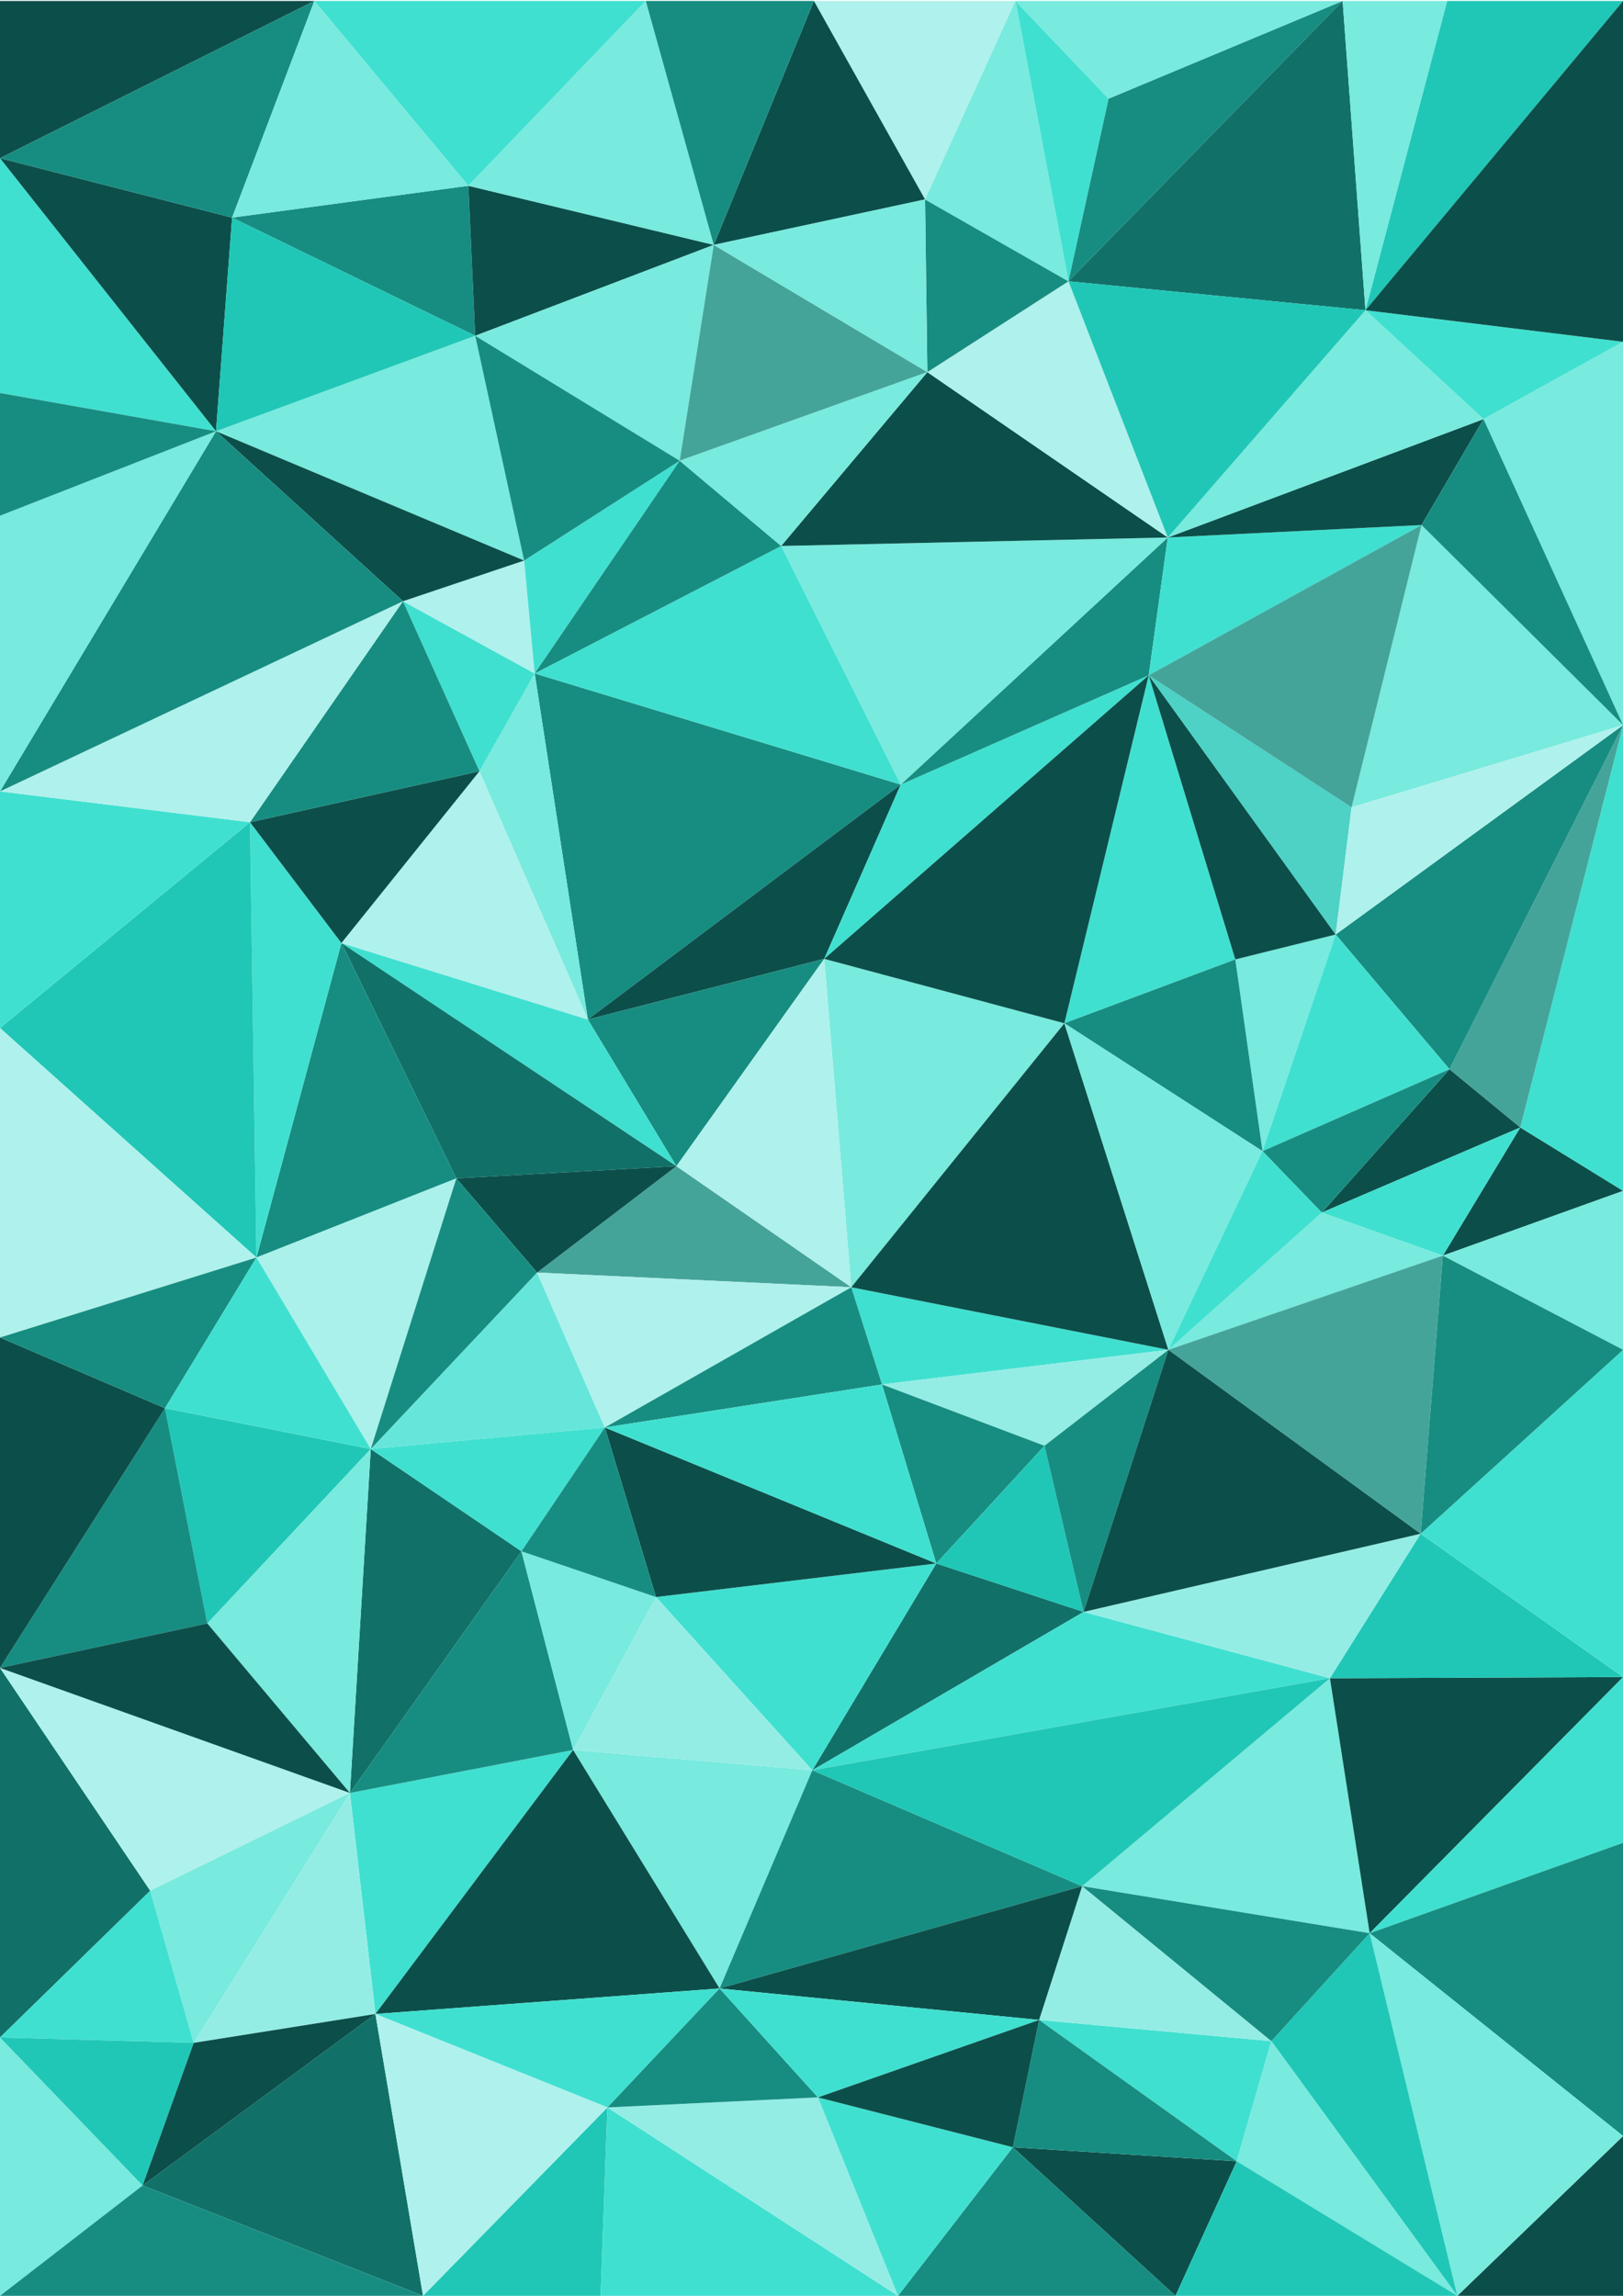 <?xml version="1.0" encoding="UTF-8" standalone="no"?>
<!-- Created with Inkscape (http://www.inkscape.org/) -->

<svg
   xmlns:dc="http://purl.org/dc/elements/1.1/"
   xmlns:cc="http://creativecommons.org/ns#"
   xmlns:rdf="http://www.w3.org/1999/02/22-rdf-syntax-ns#"
   xmlns:svg="http://www.w3.org/2000/svg"
   xmlns="http://www.w3.org/2000/svg"
   xmlns:sodipodi="http://sodipodi.sourceforge.net/DTD/sodipodi-0.dtd"
   xmlns:inkscape="http://www.inkscape.org/namespaces/inkscape"
   width="210mm"
   height="297mm"
   viewBox="0 0 210 297"
   version="1.1"
   id="svg8"
   inkscape:version="0.92.4 (5da689c313, 2019-01-14)"
   sodipodi:docname="fond_triangles_turquoise.svg">
  <defs
     id="defs2" />
  <sodipodi:namedview
     id="base"
     pagecolor="#ffffff"
     bordercolor="#666666"
     borderopacity="1.0"
     inkscape:pageopacity="0.0"
     inkscape:pageshadow="2"
     inkscape:zoom="0.39"
     inkscape:cx="-64.757061"
     inkscape:cy="647.70692"
     inkscape:document-units="mm"
     inkscape:current-layer="layer1"
     showgrid="false"
     showguides="true"
     inkscape:guide-bbox="true"
     inkscape:window-width="1366"
     inkscape:window-height="705"
     inkscape:window-x="-8"
     inkscape:window-y="-8"
     inkscape:window-maximized="1">
    <sodipodi:guide
       position="118.751,296.877"
       orientation="0,1"
       id="guide10662"
       inkscape:locked="false" />
    <sodipodi:guide
       position="0,194.62"
       orientation="1,0"
       id="guide10682"
       inkscape:locked="false" />
    <sodipodi:guide
       position="-32.437,0"
       orientation="0,1"
       id="guide10684"
       inkscape:locked="false" />
    <sodipodi:guide
       position="210.013,163.282"
       orientation="1,0"
       id="guide10686"
       inkscape:locked="false" />
  </sodipodi:namedview>
  <g
     inkscape:label="Calque 1"
     inkscape:groupmode="layer"
     id="layer1">
    <path
       style="opacity:1;fill:#178d81;fill-opacity:1;stroke:none;stroke-width:0.2;stroke-miterlimit:4;stroke-dasharray:none;stroke-opacity:1"
       d="M 116.544,101.501 76.063,131.892 69.184,87.125 Z"
       id="rect4617"
       inkscape:connector-curvature="0"
       sodipodi:nodetypes="cccc" />
    <path
       style="opacity:1;fill:#0c4f4a;fill-opacity:1;stroke:none;stroke-width:0.2;stroke-miterlimit:4;stroke-dasharray:none;stroke-opacity:1"
       d="M 106.648,124.042 76.063,131.892 116.544,101.501 Z"
       id="rect4617-6"
       inkscape:connector-curvature="0"
       sodipodi:nodetypes="cccc" />
    <path
       style="opacity:1;fill:#40e0d0;fill-opacity:1;stroke:none;stroke-width:0.2;stroke-miterlimit:4;stroke-dasharray:none;stroke-opacity:1"
       d="M 116.544,101.501 148.633,87.36 106.648,124.042 Z"
       id="rect4617-0"
       inkscape:connector-curvature="0"
       sodipodi:nodetypes="cccc" />
    <path
       style="opacity:1;fill:#78eade;fill-opacity:1;stroke:none;stroke-width:0.2;stroke-miterlimit:4;stroke-dasharray:none;stroke-opacity:1"
       d="m 137.72,132.378 -27.571,34.149 -3.501,-42.486 z"
       id="rect4617-5"
       inkscape:connector-curvature="0"
       sodipodi:nodetypes="cccc" />
    <path
       style="opacity:1;fill:#178d81;fill-opacity:1;stroke:none;stroke-width:0.2;stroke-miterlimit:4;stroke-dasharray:none;stroke-opacity:1"
       d="M 87.52,150.861 76.063,131.892 106.648,124.042 Z"
       id="rect4617-52"
       inkscape:connector-curvature="0"
       sodipodi:nodetypes="cccc" />
    <path
       style="opacity:1;fill:#40e0d0;fill-opacity:1;stroke:none;stroke-width:0.2;stroke-miterlimit:4;stroke-dasharray:none;stroke-opacity:1"
       d="M 87.52,150.861 44.176,121.996 76.063,131.892 Z"
       id="rect4617-66"
       inkscape:connector-curvature="0"
       sodipodi:nodetypes="cccc" />
    <path
       style="opacity:1;fill:#117169;fill-opacity:1;stroke:none;stroke-width:0.2;stroke-miterlimit:4;stroke-dasharray:none;stroke-opacity:1"
       d="m 87.52,150.861 -28.474,1.581 -14.87,-30.446 z"
       id="rect4617-3"
       inkscape:connector-curvature="0"
       sodipodi:nodetypes="cccc" />
    <path
       style="opacity:1;fill:#40e0d0;fill-opacity:1;stroke:none;stroke-width:0.2;stroke-miterlimit:4;stroke-dasharray:none;stroke-opacity:1"
       d="m 151.18,174.621 -37.06,4.479 -3.971,-12.572 z"
       id="rect4617-60"
       inkscape:connector-curvature="0"
       sodipodi:nodetypes="cccc" />
    <path
       style="opacity:1;fill:#0c4f4a;fill-opacity:1;stroke:none;stroke-width:0.2;stroke-miterlimit:4;stroke-dasharray:none;stroke-opacity:1"
       d="m 151.18,174.621 -41.031,-8.093 27.571,-34.149 z"
       id="rect4617-02"
       inkscape:connector-curvature="0"
       sodipodi:nodetypes="cccc" />
    <path
       style="opacity:1;fill:#94ede5;fill-opacity:1;stroke:none;stroke-width:0.2;stroke-miterlimit:4;stroke-dasharray:none;stroke-opacity:1"
       d="m 151.18,174.621 -16.032,12.416 -21.028,-7.937 z"
       id="rect4617-7"
       inkscape:connector-curvature="0"
       sodipodi:nodetypes="cccc" />
    <path
       style="opacity:1;fill:#178d81;fill-opacity:1;stroke:none;stroke-width:0.2;stroke-miterlimit:4;stroke-dasharray:none;stroke-opacity:1"
       d="m 135.148,187.036 -14.004,15.226 -7.024,-23.163 z"
       id="rect4617-9"
       inkscape:connector-curvature="0"
       sodipodi:nodetypes="cccc" />
    <path
       style="opacity:1;fill:#117169;fill-opacity:1;stroke:none;stroke-width:0.2;stroke-miterlimit:4;stroke-dasharray:none;stroke-opacity:1"
       d="m 140.205,208.527 -35.099,20.484 16.038,-26.749 z"
       id="rect4617-75"
       inkscape:connector-curvature="0"
       sodipodi:nodetypes="cccc" />
    <path
       style="opacity:1;fill:#40e0d0;fill-opacity:1;stroke:none;stroke-width:0.2;stroke-miterlimit:4;stroke-dasharray:none;stroke-opacity:1"
       d="m 140.205,208.527 31.874,8.579 -66.973,11.905 z"
       id="rect4617-53"
       inkscape:connector-curvature="0"
       sodipodi:nodetypes="cccc" />
    <path
       style="opacity:1;fill:#78eade;fill-opacity:1;stroke:none;stroke-width:0.2;stroke-miterlimit:4;stroke-dasharray:none;stroke-opacity:1"
       d="m 172.079,217.106 5.142,32.986 -37.199,-6.087 z"
       id="rect4617-1"
       inkscape:connector-curvature="0"
       sodipodi:nodetypes="cccc" />
    <path
       style="opacity:1;fill:#40e0d0;fill-opacity:1;stroke:none;stroke-width:0.2;stroke-miterlimit:4;stroke-dasharray:none;stroke-opacity:1"
       d="M 105.106,229.012 84.877,206.602 121.145,202.262 Z"
       id="rect4617-537"
       inkscape:connector-curvature="0"
       sodipodi:nodetypes="cccc" />
    <path
       style="opacity:1;fill:#78eade;fill-opacity:1;stroke:none;stroke-width:0.2;stroke-miterlimit:4;stroke-dasharray:none;stroke-opacity:1"
       d="m 74.154,226.387 18.952,30.852 12,-28.228 z"
       id="rect4617-12"
       inkscape:connector-curvature="0"
       sodipodi:nodetypes="cccc" />
    <path
       style="opacity:1;fill:#178d81;fill-opacity:1;stroke:none;stroke-width:0.2;stroke-miterlimit:4;stroke-dasharray:none;stroke-opacity:1"
       d="M 140.022,244.006 93.106,257.24 105.106,229.012 Z"
       id="rect4617-4"
       inkscape:connector-curvature="0"
       sodipodi:nodetypes="cccc" />
    <path
       style="opacity:1;fill:#178d81;fill-opacity:1;stroke:none;stroke-width:0.2;stroke-miterlimit:4;stroke-dasharray:none;stroke-opacity:1"
       d="M 59.047,152.442 33.181,162.679 44.176,121.996 Z"
       id="rect4617-33"
       inkscape:connector-curvature="0"
       sodipodi:nodetypes="cccc" />
    <path
       style="opacity:1;fill:#20c7b6;fill-opacity:1;stroke:none;stroke-width:0.2;stroke-miterlimit:4;stroke-dasharray:none;stroke-opacity:1"
       d="M 47.974,187.455 26.825,210.018 21.344,182.174 Z"
       id="rect4617-2"
       inkscape:connector-curvature="0"
       sodipodi:nodetypes="cccc" />
    <path
       style="opacity:1;fill:#40e0d0;fill-opacity:1;stroke:none;stroke-width:0.2;stroke-miterlimit:4;stroke-dasharray:none;stroke-opacity:1"
       d="M 74.154,226.387 48.575,260.538 45.276,231.95 Z"
       id="rect4617-43"
       inkscape:connector-curvature="0"
       sodipodi:nodetypes="cccc" />
    <path
       style="opacity:1;fill:#0c4f4a;fill-opacity:1;stroke:none;stroke-width:0.2;stroke-miterlimit:4;stroke-dasharray:none;stroke-opacity:1"
       d="M 93.106,257.24 48.575,260.538 74.154,226.387 Z"
       id="rect4617-30"
       inkscape:connector-curvature="0"
       sodipodi:nodetypes="cccc" />
    <path
       style="opacity:1;fill:#78eade;fill-opacity:1;stroke:none;stroke-width:0.2;stroke-miterlimit:4;stroke-dasharray:none;stroke-opacity:1"
       d="M 76.063,131.892 69.184,87.125 62.037,99.77 Z"
       id="rect4617-11"
       inkscape:connector-curvature="0"
       sodipodi:nodetypes="cccc" />
    <path
       style="opacity:1;fill:#aff1ec;fill-opacity:1;stroke:none;stroke-width:0.2;stroke-miterlimit:4;stroke-dasharray:none;stroke-opacity:1"
       d="M 62.037,99.77 76.063,131.892 44.176,121.996 Z"
       id="rect4617-68"
       inkscape:connector-curvature="0"
       sodipodi:nodetypes="cccc" />
    <path
       style="opacity:1;fill:#178d81;fill-opacity:1;stroke:none;stroke-width:0.2;stroke-miterlimit:4;stroke-dasharray:none;stroke-opacity:1"
       d="m 148.633,87.36 -32.089,14.141 34.556,-31.968 z"
       id="rect4617-8"
       inkscape:connector-curvature="0"
       sodipodi:nodetypes="cccc" />
    <path
       style="opacity:1;fill:#78eade;fill-opacity:1;stroke:none;stroke-width:0.2;stroke-miterlimit:4;stroke-dasharray:none;stroke-opacity:1"
       d="m 151.1,69.532 -34.556,31.968 -15.474,-30.869 z"
       id="rect4617-93"
       inkscape:connector-curvature="0"
       sodipodi:nodetypes="cccc" />
    <path
       style="opacity:1;fill:#40e0d0;fill-opacity:1;stroke:none;stroke-width:0.2;stroke-miterlimit:4;stroke-dasharray:none;stroke-opacity:1"
       d="M 116.544,101.501 101.071,70.632 69.184,87.125 Z"
       id="rect4617-78"
       inkscape:connector-curvature="0"
       sodipodi:nodetypes="cccc" />
    <path
       style="opacity:1;fill:#40e0d0;fill-opacity:1;stroke:none;stroke-width:0.2;stroke-miterlimit:4;stroke-dasharray:none;stroke-opacity:1"
       d="M 69.184,87.125 62.037,99.77 52.141,77.779 Z"
       id="rect4617-936"
       inkscape:connector-curvature="0"
       sodipodi:nodetypes="cccc" />
    <path
       style="opacity:1;fill:#aff1ec;fill-opacity:1;stroke:none;stroke-width:0.2;stroke-miterlimit:4;stroke-dasharray:none;stroke-opacity:1"
       d="M 69.184,87.125 67.817,72.516 52.141,77.779 Z"
       id="rect4617-85"
       inkscape:connector-curvature="0"
       sodipodi:nodetypes="cccc" />
    <path
       style="opacity:1;fill:#40e0d0;fill-opacity:1;stroke:none;stroke-width:0.2;stroke-miterlimit:4;stroke-dasharray:none;stroke-opacity:1"
       d="M 87.945,59.608 69.184,87.125 67.817,72.516 Z"
       id="rect4617-27"
       inkscape:connector-curvature="0"
       sodipodi:nodetypes="cccc" />
    <path
       style="opacity:1;fill:#178d81;fill-opacity:1;stroke:none;stroke-width:0.2;stroke-miterlimit:4;stroke-dasharray:none;stroke-opacity:1"
       d="M 101.071,70.632 69.184,87.125 87.945,59.608 Z"
       id="rect4617-34"
       inkscape:connector-curvature="0"
       sodipodi:nodetypes="cccc" />
    <path
       style="opacity:1;fill:#0c4f4a;fill-opacity:1;stroke:none;stroke-width:0.2;stroke-miterlimit:4;stroke-dasharray:none;stroke-opacity:1"
       d="m 151.1,69.532 -50.029,1.1 18.918,-22.489 z"
       id="rect4617-50"
       inkscape:connector-curvature="0"
       sodipodi:nodetypes="cccc" />
    <path
       style="opacity:1;fill:#78eade;fill-opacity:1;stroke:none;stroke-width:0.2;stroke-miterlimit:4;stroke-dasharray:none;stroke-opacity:1"
       d="m 61.486,43.439 6.33,29.077 -39.866,-16.728 z"
       id="rect4617-86"
       inkscape:connector-curvature="0"
       sodipodi:nodetypes="cccc" />
    <path
       style="opacity:1;fill:#0c4f4a;fill-opacity:1;stroke:none;stroke-width:0.2;stroke-miterlimit:4;stroke-dasharray:none;stroke-opacity:1"
       d="M 67.817,72.516 52.141,77.779 27.951,55.788 Z"
       id="rect4617-81"
       inkscape:connector-curvature="0"
       sodipodi:nodetypes="cccc" />
    <path
       style="opacity:1;fill:#40e0d0;fill-opacity:1;stroke:none;stroke-width:0.2;stroke-miterlimit:4;stroke-dasharray:none;stroke-opacity:1"
       d="m 44.176,121.996 -10.995,40.683 -0.832,-56.312 z"
       id="rect4617-84"
       inkscape:connector-curvature="0"
       sodipodi:nodetypes="cccc" />
    <path
       style="opacity:1;fill:#20c7b6;fill-opacity:1;stroke:none;stroke-width:0.2;stroke-miterlimit:4;stroke-dasharray:none;stroke-opacity:1"
       d="M 33.181,162.679 0,132.991 32.349,106.367 Z"
       id="rect4617-69"
       inkscape:connector-curvature="0"
       sodipodi:nodetypes="cccc" />
    <path
       style="opacity:1;fill:#40e0d0;fill-opacity:1;stroke:none;stroke-width:0.2;stroke-miterlimit:4;stroke-dasharray:none;stroke-opacity:1"
       d="M 32.349,106.367 0,132.991 v -30.611 z"
       id="rect4617-273"
       inkscape:connector-curvature="0"
       sodipodi:nodetypes="cccc" />
    <path
       style="opacity:1;fill:#40e0d0;fill-opacity:1;stroke:none;stroke-width:0.2;stroke-miterlimit:4;stroke-dasharray:none;stroke-opacity:1"
       d="M 183.934,67.921 148.633,87.36 151.1,69.532 Z"
       id="rect4617-54"
       inkscape:connector-curvature="0"
       sodipodi:nodetypes="cccc" />
    <path
       style="opacity:1;fill:#40e0d0;fill-opacity:1;stroke:none;stroke-width:0.2;stroke-miterlimit:4;stroke-dasharray:none;stroke-opacity:1"
       d="m 159.836,124.118 -22.117,8.26 10.914,-45.018 z"
       id="rect4617-693"
       inkscape:connector-curvature="0"
       sodipodi:nodetypes="cccc" />
    <path
       style="opacity:1;fill:#0c4f4a;fill-opacity:1;stroke:none;stroke-width:0.2;stroke-miterlimit:4;stroke-dasharray:none;stroke-opacity:1"
       d="m 186.69,162.436 23.323,-8.377 -13.307,-8.202 z"
       id="rect4617-303"
       inkscape:connector-curvature="0"
       sodipodi:nodetypes="cccc" />
    <path
       style="opacity:1;fill:#78eade;fill-opacity:1;stroke:none;stroke-width:0.2;stroke-miterlimit:4;stroke-dasharray:none;stroke-opacity:1"
       d="m 210.013,174.621 -23.323,-12.185 23.323,-8.377 z"
       id="rect4617-62"
       inkscape:connector-curvature="0"
       sodipodi:nodetypes="cccc" />
    <path
       style="opacity:1;fill:#0c4f4a;fill-opacity:1;stroke:none;stroke-width:0.2;stroke-miterlimit:4;stroke-dasharray:none;stroke-opacity:1"
       d="m 210.013,216.953 -32.792,33.139 -5.142,-32.986 z"
       id="rect4617-88"
       inkscape:connector-curvature="0"
       sodipodi:nodetypes="cccc" />
    <path
       style="opacity:1;fill:#20c7b6;fill-opacity:1;stroke:none;stroke-width:0.2;stroke-miterlimit:4;stroke-dasharray:none;stroke-opacity:1"
       d="m 210.013,216.953 -37.934,0.153 11.74,-18.692 z"
       id="rect4617-90"
       inkscape:connector-curvature="0"
       sodipodi:nodetypes="cccc" />
    <path
       style="opacity:1;fill:#40e0d0;fill-opacity:1;stroke:none;stroke-width:0.2;stroke-miterlimit:4;stroke-dasharray:none;stroke-opacity:1"
       d="M 210.013,216.953 183.819,198.414 210.013,174.621 Z"
       id="rect4617-67"
       inkscape:connector-curvature="0"
       sodipodi:nodetypes="cccc" />
    <path
       style="opacity:1;fill:#178d81;fill-opacity:1;stroke:none;stroke-width:0.2;stroke-miterlimit:4;stroke-dasharray:none;stroke-opacity:1"
       d="m 183.819,198.414 2.871,-35.978 23.323,12.185 z"
       id="rect4617-73"
       inkscape:connector-curvature="0"
       sodipodi:nodetypes="cccc" />
    <path
       style="opacity:1;fill:#40e0d0;fill-opacity:1;stroke:none;stroke-width:0.2;stroke-miterlimit:4;stroke-dasharray:none;stroke-opacity:1"
       d="m 210.013,238.394 -32.792,11.698 32.792,-33.139 z"
       id="rect4617-17"
       inkscape:connector-curvature="0"
       sodipodi:nodetypes="cccc" />
    <path
       style="opacity:1;fill:#0c4f4a;fill-opacity:1;stroke:none;stroke-width:0.2;stroke-miterlimit:4;stroke-dasharray:none;stroke-opacity:1"
       d="m 210.013,297 h -21.449 l 21.449,-20.671 z"
       id="rect4617-91"
       inkscape:connector-curvature="0"
       sodipodi:nodetypes="cccc" />
    <path
       style="opacity:1;fill:#178d81;fill-opacity:1;stroke:none;stroke-width:0.2;stroke-miterlimit:4;stroke-dasharray:none;stroke-opacity:1"
       d="m 210.013,276.329 -32.792,-26.236 32.792,-11.698 z"
       id="rect4617-71"
       inkscape:connector-curvature="0"
       sodipodi:nodetypes="cccc" />
    <path
       style="opacity:1;fill:#78eade;fill-opacity:1;stroke:none;stroke-width:0.2;stroke-miterlimit:4;stroke-dasharray:none;stroke-opacity:1"
       d="m 188.565,297 21.449,-20.671 -32.792,-26.236 z"
       id="rect4617-63"
       inkscape:connector-curvature="0"
       sodipodi:nodetypes="cccc" />
    <path
       style="opacity:1;fill:#40e0d0;fill-opacity:1;stroke:none;stroke-width:0.2;stroke-miterlimit:4;stroke-dasharray:none;stroke-opacity:1"
       d="m 134.45,261.311 25.567,18.282 4.483,-15.541 z"
       id="rect4617-630"
       inkscape:connector-curvature="0"
       sodipodi:nodetypes="cccc" />
    <path
       style="opacity:1;fill:#0c4f4a;fill-opacity:1;stroke:none;stroke-width:0.2;stroke-miterlimit:4;stroke-dasharray:none;stroke-opacity:1"
       d="M 160.017,279.593 152.099,297 131.053,277.78 Z"
       id="rect4617-09"
       inkscape:connector-curvature="0"
       sodipodi:nodetypes="cccc" />
    <path
       style="opacity:1;fill:#178d81;fill-opacity:1;stroke:none;stroke-width:0.2;stroke-miterlimit:4;stroke-dasharray:none;stroke-opacity:1"
       d="M 131.053,277.78 116.197,297 h 35.902 z"
       id="rect4617-38"
       inkscape:connector-curvature="0"
       sodipodi:nodetypes="cccc" />
    <path
       style="opacity:1;fill:#40e0d0;fill-opacity:1;stroke:none;stroke-width:0.2;stroke-miterlimit:4;stroke-dasharray:none;stroke-opacity:1"
       d="M 93.106,257.24 78.598,272.63 48.575,260.538 Z"
       id="rect4617-82"
       inkscape:connector-curvature="0"
       sodipodi:nodetypes="cccc" />
    <path
       style="opacity:1;fill:#20c7b6;fill-opacity:1;stroke:none;stroke-width:0.2;stroke-miterlimit:4;stroke-dasharray:none;stroke-opacity:1"
       d="m 54.735,297 h 22.977 l 0.885,-24.37 z"
       id="rect4617-87"
       inkscape:connector-curvature="0"
       sodipodi:nodetypes="cccc" />
    <path
       style="opacity:1;fill:#117169;fill-opacity:1;stroke:none;stroke-width:0.2;stroke-miterlimit:4;stroke-dasharray:none;stroke-opacity:1"
       d="M 54.735,297 18.451,282.726 48.575,260.538 Z"
       id="rect4617-877"
       inkscape:connector-curvature="0"
       sodipodi:nodetypes="cccc" />
    <path
       style="opacity:1;fill:#117169;fill-opacity:1;stroke:none;stroke-width:0.2;stroke-miterlimit:4;stroke-dasharray:none;stroke-opacity:1"
       d="M 19.437,244.595 0,263.579 v -47.807 z"
       id="rect4617-98"
       inkscape:connector-curvature="0"
       sodipodi:nodetypes="cccc" />
    <path
       style="opacity:1;fill:#94ede5;fill-opacity:1;stroke:none;stroke-width:0.2;stroke-miterlimit:4;stroke-dasharray:none;stroke-opacity:1"
       d="m 45.276,231.95 3.299,28.588 -23.509,3.737 z"
       id="rect4617-29"
       inkscape:connector-curvature="0"
       sodipodi:nodetypes="cccc" />
    <path
       style="opacity:1;fill:#178d81;fill-opacity:1;stroke:none;stroke-width:0.2;stroke-miterlimit:4;stroke-dasharray:none;stroke-opacity:1"
       d="M 21.344,182.174 26.825,210.018 0,215.772 Z"
       id="rect4617-716"
       inkscape:connector-curvature="0"
       sodipodi:nodetypes="cccc" />
    <path
       style="opacity:1;fill:#0c4f4a;fill-opacity:1;stroke:none;stroke-width:0.2;stroke-miterlimit:4;stroke-dasharray:none;stroke-opacity:1"
       d="M 21.344,182.174 0,215.772 v -42.745 z"
       id="rect4617-855"
       inkscape:connector-curvature="0"
       sodipodi:nodetypes="cccc" />
    <path
       style="opacity:1;fill:#0c4f4a;fill-opacity:1;stroke:none;stroke-width:0.2;stroke-miterlimit:4;stroke-dasharray:none;stroke-opacity:1"
       d="M 62.037,99.77 44.176,121.996 32.349,106.367 Z"
       id="rect4617-25"
       inkscape:connector-curvature="0"
       sodipodi:nodetypes="cccc" />
    <path
       style="opacity:1;fill:#178d81;fill-opacity:1;stroke:none;stroke-width:0.2;stroke-miterlimit:4;stroke-dasharray:none;stroke-opacity:1"
       d="M 52.141,77.779 32.349,106.367 62.037,99.77 Z"
       id="rect4617-31"
       inkscape:connector-curvature="0"
       sodipodi:nodetypes="cccc" />
    <path
       style="opacity:1;fill:#aff1ec;fill-opacity:1;stroke:none;stroke-width:0.2;stroke-miterlimit:4;stroke-dasharray:none;stroke-opacity:1"
       d="M 52.141,77.779 32.349,106.367 0,102.38 Z"
       id="rect4617-07"
       inkscape:connector-curvature="0"
       sodipodi:nodetypes="cccc" />
    <path
       style="opacity:1;fill:#178d81;fill-opacity:1;stroke:none;stroke-width:0.2;stroke-miterlimit:4;stroke-dasharray:none;stroke-opacity:1"
       d="M 52.141,77.779 0,102.38 27.951,55.788 Z"
       id="rect4617-666"
       inkscape:connector-curvature="0"
       sodipodi:nodetypes="cccc" />
    <path
       style="opacity:1;fill:#78eade;fill-opacity:1;stroke:none;stroke-width:0.2;stroke-miterlimit:4;stroke-dasharray:none;stroke-opacity:1"
       d="M 27.951,55.788 0,102.38 V 66.715 Z"
       id="rect4617-096"
       inkscape:connector-curvature="0"
       sodipodi:nodetypes="cccc" />
    <path
       style="opacity:1;fill:#40e0d0;fill-opacity:1;stroke:none;stroke-width:0.2;stroke-miterlimit:4;stroke-dasharray:none;stroke-opacity:1"
       d="M 27.951,55.788 0,50.84 V 20.464 Z"
       id="rect4617-97"
       inkscape:connector-curvature="0"
       sodipodi:nodetypes="cccc" />
    <path
       style="opacity:1;fill:#0c4f4a;fill-opacity:1;stroke:none;stroke-width:0.2;stroke-miterlimit:4;stroke-dasharray:none;stroke-opacity:1"
       d="M 27.951,55.788 30.03,28.152 0,20.464 Z"
       id="rect4617-628"
       inkscape:connector-curvature="0"
       sodipodi:nodetypes="cccc" />
    <path
       style="opacity:1;fill:#0c4f4a;fill-opacity:1;stroke:none;stroke-width:0.2;stroke-miterlimit:4;stroke-dasharray:none;stroke-opacity:1"
       d="M 40.676,0.123 0,20.464 V 0.123 Z"
       id="rect4617-36"
       inkscape:connector-curvature="0"
       sodipodi:nodetypes="cccc" />
    <path
       style="opacity:1;fill:#178d81;fill-opacity:1;stroke:none;stroke-width:0.2;stroke-miterlimit:4;stroke-dasharray:none;stroke-opacity:1"
       d="M 30.03,28.152 0,20.464 40.676,0.123 Z"
       id="rect4617-14"
       inkscape:connector-curvature="0"
       sodipodi:nodetypes="cccc" />
    <path
       style="opacity:1;fill:#40e0d0;fill-opacity:1;stroke:none;stroke-width:0.2;stroke-miterlimit:4;stroke-dasharray:none;stroke-opacity:1"
       d="M 83.558,0.123 60.604,24.036 40.676,0.123 Z"
       id="rect4617-24"
       inkscape:connector-curvature="0"
       sodipodi:nodetypes="cccc" />
    <path
       style="opacity:1;fill:#aff1ec;fill-opacity:1;stroke:none;stroke-width:0.2;stroke-miterlimit:4;stroke-dasharray:none;stroke-opacity:1"
       d="M 131.388,0.123 119.695,25.8 105.313,0.123 Z"
       id="rect4617-341"
       inkscape:connector-curvature="0"
       sodipodi:nodetypes="cccc" />
    <path
       style="opacity:1;fill:#40e0d0;fill-opacity:1;stroke:none;stroke-width:0.2;stroke-miterlimit:4;stroke-dasharray:none;stroke-opacity:1"
       d="M 138.25,36.392 131.388,0.123 143.442,12.764 Z"
       id="rect4617-539"
       inkscape:connector-curvature="0"
       sodipodi:nodetypes="cccc" />
    <path
       style="opacity:1;fill:#178d81;fill-opacity:1;stroke:none;stroke-width:0.2;stroke-miterlimit:4;stroke-dasharray:none;stroke-opacity:1"
       d="M 173.721,0.123 138.25,36.392 143.442,12.764 Z"
       id="rect4617-314"
       inkscape:connector-curvature="0"
       sodipodi:nodetypes="cccc" />
    <path
       style="opacity:1;fill:#20c7b6;fill-opacity:1;stroke:none;stroke-width:0.2;stroke-miterlimit:4;stroke-dasharray:none;stroke-opacity:1"
       d="M 210.013,0.123 176.677,40.134 187.244,0.123 Z"
       id="rect4617-911"
       inkscape:connector-curvature="0"
       sodipodi:nodetypes="cccc" />
    <path
       style="opacity:1;fill:#0c4f4a;fill-opacity:1;stroke:none;stroke-width:0.2;stroke-miterlimit:4;stroke-dasharray:none;stroke-opacity:1"
       d="M 183.934,67.921 151.1,69.532 191.951,54.22 Z"
       id="rect4617-076"
       inkscape:connector-curvature="0"
       sodipodi:nodetypes="cccc" />
    <path
       style="opacity:1;fill:#78eade;fill-opacity:1;stroke:none;stroke-width:0.2;stroke-miterlimit:4;stroke-dasharray:none;stroke-opacity:1"
       d="m 210.013,93.804 -35.133,10.634 9.054,-36.517 z"
       id="rect4617-61"
       inkscape:connector-curvature="0"
       sodipodi:nodetypes="cccc" />
    <path
       style="opacity:1;fill:#178d81;fill-opacity:1;stroke:none;stroke-width:0.2;stroke-miterlimit:4;stroke-dasharray:none;stroke-opacity:1"
       d="m 172.823,120.896 14.721,17.425 22.469,-44.517 z"
       id="rect4617-96"
       inkscape:connector-curvature="0"
       sodipodi:nodetypes="cccc" />
    <path
       style="opacity:1;fill:#aff1ec;fill-opacity:1;stroke:none;stroke-width:0.2;stroke-miterlimit:4;stroke-dasharray:none;stroke-opacity:1"
       d="M 45.276,231.95 19.437,244.595 0,215.772 Z"
       id="rect4617-858"
       inkscape:connector-curvature="0"
       sodipodi:nodetypes="cccc" />
    <path
       style="opacity:1;fill:#40e0d0;fill-opacity:1;stroke:none;stroke-width:0.2;stroke-miterlimit:4;stroke-dasharray:none;stroke-opacity:1"
       d="M 25.066,264.275 0,263.579 19.437,244.595 Z"
       id="rect4617-817"
       inkscape:connector-curvature="0"
       sodipodi:nodetypes="cccc" />
    <path
       style="opacity:1;fill:#40e0d0;fill-opacity:1;stroke:none;stroke-width:0.2;stroke-miterlimit:4;stroke-dasharray:none;stroke-opacity:1"
       d="M 191.951,54.22 176.677,40.134 210.013,44.22 Z"
       id="rect4617-677"
       inkscape:connector-curvature="0"
       sodipodi:nodetypes="cccc" />
    <path
       style="opacity:1;fill:#78eade;fill-opacity:1;stroke:none;stroke-width:0.2;stroke-miterlimit:4;stroke-dasharray:none;stroke-opacity:1"
       d="M 210.013,44.22 V 93.804 L 191.951,54.22 Z"
       id="rect4617-40"
       inkscape:connector-curvature="0"
       sodipodi:nodetypes="cccc" />
    <path
       style="opacity:1;fill:#94ede5;fill-opacity:1;stroke:none;stroke-width:0.2;stroke-miterlimit:4;stroke-dasharray:none;stroke-opacity:1"
       d="m 134.45,261.311 30.05,2.741 -24.478,-20.047 z"
       id="rect4617-630-7"
       inkscape:connector-curvature="0"
       sodipodi:nodetypes="cccc" />
    <path
       style="opacity:1;fill:#20c7b6;fill-opacity:1;stroke:none;stroke-width:0.2;stroke-miterlimit:4;stroke-dasharray:none;stroke-opacity:1"
       d="M 164.5,264.052 188.565,297 177.221,250.093 Z"
       id="rect4617-630-6"
       inkscape:connector-curvature="0"
       sodipodi:nodetypes="cccc" />
    <path
       style="opacity:1;fill:#0c4f4a;fill-opacity:1;stroke:none;stroke-width:0.2;stroke-miterlimit:4;stroke-dasharray:none;stroke-opacity:1"
       d="m 171.024,156.866 25.682,-11.009 -9.161,-7.535 z"
       id="rect4617-303-9"
       inkscape:connector-curvature="0"
       sodipodi:nodetypes="cccc" />
    <path
       style="opacity:1;fill:#40e0d0;fill-opacity:1;stroke:none;stroke-width:0.2;stroke-miterlimit:4;stroke-dasharray:none;stroke-opacity:1"
       d="m 196.706,145.857 13.307,8.202 V 93.804 Z"
       id="rect4617-303-0"
       inkscape:connector-curvature="0"
       sodipodi:nodetypes="cccc" />
    <path
       style="opacity:1;fill:#78eade;fill-opacity:1;stroke:none;stroke-width:0.2;stroke-miterlimit:4;stroke-dasharray:none;stroke-opacity:1"
       d="m 163.354,148.92 -3.518,-24.801 12.987,-3.222 z"
       id="rect4617-62-2"
       inkscape:connector-curvature="0"
       sodipodi:nodetypes="cccc" />
    <path
       style="opacity:1;fill:#0c4f4a;fill-opacity:1;stroke:none;stroke-width:0.2;stroke-miterlimit:4;stroke-dasharray:none;stroke-opacity:1"
       d="m 159.836,124.118 -11.203,-36.758 24.19,33.536 z"
       id="rect4617-62-1"
       inkscape:connector-curvature="0"
       sodipodi:nodetypes="cccc" />
    <path
       style="opacity:1;fill:#21c7b6;fill-opacity:0.8;stroke:none;stroke-width:0.2;stroke-miterlimit:4;stroke-dasharray:none;stroke-opacity:1"
       d="m 172.823,120.896 -24.19,-33.536 26.247,17.078 z"
       id="rect4617-62-9"
       inkscape:connector-curvature="0"
       sodipodi:nodetypes="cccc" />
    <path
       style="opacity:1;fill:#aff1ec;fill-opacity:1;stroke:none;stroke-width:0.2;stroke-miterlimit:4;stroke-dasharray:none;stroke-opacity:1"
       d="m 174.88,104.438 35.133,-10.634 -37.19,27.092 z"
       id="rect4617-62-9-7"
       inkscape:connector-curvature="0"
       sodipodi:nodetypes="cccc" />
    <path
       style="opacity:1;fill:#178d81;fill-opacity:0.8;stroke:none;stroke-width:0.2;stroke-miterlimit:4;stroke-dasharray:none;stroke-opacity:1"
       d="m 187.545,138.321 9.161,7.535 13.307,-52.053 z"
       id="rect4617-303-0-5"
       inkscape:connector-curvature="0"
       sodipodi:nodetypes="cccc" />
    <path
       style="opacity:1;fill:#40e0d0;fill-opacity:1;stroke:none;stroke-width:0.2;stroke-miterlimit:4;stroke-dasharray:none;stroke-opacity:1"
       d="m 172.823,120.896 -9.469,28.024 24.19,-10.598 z"
       id="rect4617-303-0-6"
       inkscape:connector-curvature="0"
       sodipodi:nodetypes="cccc" />
    <path
       style="opacity:0.8;fill:#40e0d0;fill-opacity:1;stroke:none;stroke-width:0.2;stroke-miterlimit:4;stroke-dasharray:none;stroke-opacity:1"
       d="M 78.262,184.67 47.974,187.455 69.491,164.627 Z"
       id="rect4617-630-4"
       inkscape:connector-curvature="0"
       sodipodi:nodetypes="cccc" />
    <path
       style="opacity:1;fill:#178d81;fill-opacity:0.8;stroke:none;stroke-width:0.2;stroke-miterlimit:4;stroke-dasharray:none;stroke-opacity:1"
       d="m 69.491,164.627 40.658,1.9 -22.629,-15.666 z"
       id="rect4617-630-7-3"
       inkscape:connector-curvature="0"
       sodipodi:nodetypes="cccc" />
    <path
       style="opacity:1;fill:#93ede5;fill-opacity:0.8;stroke:none;stroke-width:0.2;stroke-miterlimit:4;stroke-dasharray:none;stroke-opacity:1"
       d="m 33.181,162.679 14.794,24.776 11.072,-35.013 z"
       id="rect4617-630-6-8"
       inkscape:connector-curvature="0"
       sodipodi:nodetypes="cccc" />
    <path
       style="opacity:1;fill:#0c4f4a;fill-opacity:1;stroke:none;stroke-width:0.2;stroke-miterlimit:4;stroke-dasharray:none;stroke-opacity:1"
       d="M 106.648,124.042 148.633,87.36 137.72,132.378 Z"
       id="rect4617-62-1-0"
       inkscape:connector-curvature="0"
       sodipodi:nodetypes="cccc" />
    <path
       style="opacity:1;fill:#178d81;fill-opacity:1;stroke:none;stroke-width:0.2;stroke-miterlimit:4;stroke-dasharray:none;stroke-opacity:1"
       d="m 163.354,148.92 -25.635,-16.541 22.117,-8.26 z"
       id="rect4617-62-1-7"
       inkscape:connector-curvature="0"
       sodipodi:nodetypes="cccc" />
    <path
       style="opacity:1;fill:#aff1ec;fill-opacity:1;stroke:none;stroke-width:0.2;stroke-miterlimit:4;stroke-dasharray:none;stroke-opacity:1"
       d="M 138.25,36.392 151.1,69.532 119.989,48.143 Z"
       id="rect4617-61-2"
       inkscape:connector-curvature="0"
       sodipodi:nodetypes="cccc" />
    <path
       style="opacity:1;fill:#117169;fill-opacity:1;stroke:none;stroke-width:0.2;stroke-miterlimit:4;stroke-dasharray:none;stroke-opacity:1"
       d="M 173.721,0.123 138.25,36.392 l 38.427,3.743 z"
       id="rect4617-61-7"
       inkscape:connector-curvature="0"
       sodipodi:nodetypes="cccc" />
    <path
       style="opacity:1;fill:#78eade;fill-opacity:1;stroke:none;stroke-width:0.2;stroke-miterlimit:4;stroke-dasharray:none;stroke-opacity:1"
       d="m 151.18,174.621 -13.46,-42.242 25.635,16.541 z"
       id="rect4617-62-1-7-2"
       inkscape:connector-curvature="0"
       sodipodi:nodetypes="cccc" />
    <path
       style="opacity:1;fill:#178d81;fill-opacity:1;stroke:none;stroke-width:0.2;stroke-miterlimit:4;stroke-dasharray:none;stroke-opacity:1"
       d="m 171.024,156.866 -7.67,-7.946 24.19,-10.598 z"
       id="rect4617-62-1-7-0"
       inkscape:connector-curvature="0"
       sodipodi:nodetypes="cccc" />
    <path
       style="opacity:1;fill:#178d81;fill-opacity:1;stroke:none;stroke-width:0.2;stroke-miterlimit:4;stroke-dasharray:none;stroke-opacity:1"
       d="m 164.5,264.052 -24.478,-20.047 37.199,6.087 z"
       id="rect4617-62-1-7-9"
       inkscape:connector-curvature="0"
       sodipodi:nodetypes="cccc" />
    <path
       style="opacity:1;fill:#20c7b6;fill-opacity:1;stroke:none;stroke-width:0.2;stroke-miterlimit:4;stroke-dasharray:none;stroke-opacity:1"
       d="m 140.022,244.006 -34.916,-14.994 66.973,-11.905 z"
       id="rect4617-62-1-7-6"
       inkscape:connector-curvature="0"
       sodipodi:nodetypes="cccc" />
    <path
       style="opacity:1;fill:#20c7b6;fill-opacity:1;stroke:none;stroke-width:0.2;stroke-miterlimit:4;stroke-dasharray:none;stroke-opacity:1"
       d="m 140.205,208.527 -19.06,-6.265 14.004,-15.226 z"
       id="rect4617-62-1-7-8"
       inkscape:connector-curvature="0"
       sodipodi:nodetypes="cccc" />
    <path
       style="opacity:1;fill:#178d81;fill-opacity:1;stroke:none;stroke-width:0.2;stroke-miterlimit:4;stroke-dasharray:none;stroke-opacity:1"
       d="m 135.148,187.036 16.032,-12.416 -10.975,33.907 z"
       id="rect4617-62-1-7-65"
       inkscape:connector-curvature="0"
       sodipodi:nodetypes="cccc" />
    <path
       style="opacity:1;fill:#94ede5;fill-opacity:1;stroke:none;stroke-width:0.2;stroke-miterlimit:4;stroke-dasharray:none;stroke-opacity:1"
       d="m 183.819,198.414 -43.614,10.113 31.874,8.579 z"
       id="rect4617-62-1-7-1"
       inkscape:connector-curvature="0"
       sodipodi:nodetypes="cccc" />
    <path
       style="opacity:1;fill:#0c4f4a;fill-opacity:1;stroke:none;stroke-width:0.2;stroke-miterlimit:4;stroke-dasharray:none;stroke-opacity:1"
       d="m 183.819,198.414 -43.614,10.113 10.975,-33.907 z"
       id="rect4617-62-1-7-81"
       inkscape:connector-curvature="0"
       sodipodi:nodetypes="cccc" />
    <path
       style="opacity:1;fill:#178d81;fill-opacity:1;stroke:none;stroke-width:0.2;stroke-miterlimit:4;stroke-dasharray:none;stroke-opacity:1"
       d="M 74.154,226.387 45.276,231.95 67.47,200.684 Z"
       id="rect4617-62-1-7-3"
       inkscape:connector-curvature="0"
       sodipodi:nodetypes="cccc" />
    <path
       style="opacity:1;fill:#94ede5;fill-opacity:1;stroke:none;stroke-width:0.2;stroke-miterlimit:4;stroke-dasharray:none;stroke-opacity:1"
       d="M 105.106,229.012 74.154,226.387 84.877,206.602 Z"
       id="rect4617-62-1-7-09"
       inkscape:connector-curvature="0"
       sodipodi:nodetypes="cccc" />
    <path
       style="opacity:1;fill:#0c4f4a;fill-opacity:1;stroke:none;stroke-width:0.2;stroke-miterlimit:4;stroke-dasharray:none;stroke-opacity:1"
       d="M 134.45,261.311 93.106,257.24 140.022,244.006 Z"
       id="rect4617-62-1-7-5"
       inkscape:connector-curvature="0"
       sodipodi:nodetypes="cccc" />
    <path
       style="opacity:1;fill:#178d81;fill-opacity:1;stroke:none;stroke-width:0.2;stroke-miterlimit:4;stroke-dasharray:none;stroke-opacity:1"
       d="m 160.017,279.593 -28.965,-1.814 3.397,-16.468 z"
       id="rect4617-62-1-7-4"
       inkscape:connector-curvature="0"
       sodipodi:nodetypes="cccc" />
    <path
       style="opacity:1;fill:#117169;fill-opacity:1;stroke:none;stroke-width:0.2;stroke-miterlimit:4;stroke-dasharray:none;stroke-opacity:1"
       d="M 47.974,187.455 45.276,231.95 67.47,200.684 Z"
       id="rect4617-12-2"
       inkscape:connector-curvature="0"
       sodipodi:nodetypes="cccc" />
    <path
       style="opacity:1;fill:#78eade;fill-opacity:1;stroke:none;stroke-width:0.2;stroke-miterlimit:4;stroke-dasharray:none;stroke-opacity:1"
       d="m 26.825,210.018 18.451,21.933 2.699,-44.495 z"
       id="rect4617-12-7"
       inkscape:connector-curvature="0"
       sodipodi:nodetypes="cccc" />
    <path
       style="opacity:1;fill:#0c4f4a;fill-opacity:1;stroke:none;stroke-width:0.2;stroke-miterlimit:4;stroke-dasharray:none;stroke-opacity:1"
       d="M 0,215.772 45.276,231.95 26.825,210.018 Z"
       id="rect4617-12-3"
       inkscape:connector-curvature="0"
       sodipodi:nodetypes="cccc" />
    <path
       style="opacity:1;fill:#0c4f4a;fill-opacity:1;stroke:none;stroke-width:0.2;stroke-miterlimit:4;stroke-dasharray:none;stroke-opacity:1"
       d="M 84.877,206.602 121.145,202.262 78.262,184.67 Z"
       id="rect4617-12-3-7"
       inkscape:connector-curvature="0"
       sodipodi:nodetypes="cccc" />
    <path
       style="opacity:1;fill:#78eade;fill-opacity:1;stroke:none;stroke-width:0.2;stroke-miterlimit:4;stroke-dasharray:none;stroke-opacity:1"
       d="M 74.154,226.387 84.877,206.602 67.47,200.684 Z"
       id="rect4617-12-7-3"
       inkscape:connector-curvature="0"
       sodipodi:nodetypes="cccc" />
    <path
       style="opacity:1;fill:#aff1ec;fill-opacity:1;stroke:none;stroke-width:0.2;stroke-miterlimit:4;stroke-dasharray:none;stroke-opacity:1"
       d="m 110.149,166.527 -3.501,-42.486 -19.128,26.82 z"
       id="rect4617-858-2"
       inkscape:connector-curvature="0"
       sodipodi:nodetypes="cccc" />
    <path
       style="opacity:1;fill:#0c4f4a;fill-opacity:1;stroke:none;stroke-width:0.2;stroke-miterlimit:4;stroke-dasharray:none;stroke-opacity:1"
       d="M 87.52,150.861 69.491,164.627 59.047,152.442 Z"
       id="rect4617-858-9"
       inkscape:connector-curvature="0"
       sodipodi:nodetypes="cccc" />
    <path
       style="opacity:1;fill:#aff1ec;fill-opacity:1;stroke:none;stroke-width:0.2;stroke-miterlimit:4;stroke-dasharray:none;stroke-opacity:1"
       d="M 110.149,166.527 78.262,184.67 69.491,164.627 Z"
       id="rect4617-858-8"
       inkscape:connector-curvature="0"
       sodipodi:nodetypes="cccc" />
    <path
       style="opacity:1;fill:#178d81;fill-opacity:1;stroke:none;stroke-width:0.2;stroke-miterlimit:4;stroke-dasharray:none;stroke-opacity:1"
       d="M 59.047,152.442 69.491,164.627 47.974,187.455 Z"
       id="rect4617-858-3"
       inkscape:connector-curvature="0"
       sodipodi:nodetypes="cccc" />
    <path
       style="opacity:1;fill:#78eade;fill-opacity:1;stroke:none;stroke-width:0.2;stroke-miterlimit:4;stroke-dasharray:none;stroke-opacity:1"
       d="m 19.437,244.595 5.629,19.68 20.21,-32.325 z"
       id="rect4617-12-33"
       inkscape:connector-curvature="0"
       sodipodi:nodetypes="cccc" />
    <path
       style="opacity:1;fill:#78eade;fill-opacity:1;stroke:none;stroke-width:0.2;stroke-miterlimit:4;stroke-dasharray:none;stroke-opacity:1"
       d="M 0,263.579 V 297 l 18.451,-14.274 z"
       id="rect4617-12-9"
       inkscape:connector-curvature="0"
       sodipodi:nodetypes="cccc" />
    <path
       style="opacity:1;fill:#20c7b6;fill-opacity:1;stroke:none;stroke-width:0.2;stroke-miterlimit:4;stroke-dasharray:none;stroke-opacity:1"
       d="M 18.451,282.726 0,263.579 l 25.066,0.696 z"
       id="rect4617-817-1"
       inkscape:connector-curvature="0"
       sodipodi:nodetypes="cccc" />
    <path
       style="opacity:1;fill:#0c4f4a;fill-opacity:1;stroke:none;stroke-width:0.2;stroke-miterlimit:4;stroke-dasharray:none;stroke-opacity:1"
       d="M 18.451,282.726 25.066,264.275 48.575,260.538 Z"
       id="rect4617-817-4"
       inkscape:connector-curvature="0"
       sodipodi:nodetypes="cccc" />
    <path
       style="opacity:1;fill:#178d81;fill-opacity:1;stroke:none;stroke-width:0.2;stroke-miterlimit:4;stroke-dasharray:none;stroke-opacity:1"
       d="M 54.735,297 H 0 l 18.451,-14.274 z"
       id="rect4617-817-43"
       inkscape:connector-curvature="0"
       sodipodi:nodetypes="cccc" />
    <path
       style="opacity:1;fill:#aff1ec;fill-opacity:1;stroke:none;stroke-width:0.2;stroke-miterlimit:4;stroke-dasharray:none;stroke-opacity:1"
       d="M 78.598,272.63 54.735,297 48.575,260.538 Z"
       id="rect4617-817-5"
       inkscape:connector-curvature="0"
       sodipodi:nodetypes="cccc" />
    <path
       style="opacity:1;fill:#aff1ec;fill-opacity:1;stroke:none;stroke-width:0.2;stroke-miterlimit:4;stroke-dasharray:none;stroke-opacity:1"
       d="M 33.181,162.679 0,173.027 v -40.036 z"
       id="rect4617-817-6"
       inkscape:connector-curvature="0"
       sodipodi:nodetypes="cccc" />
    <path
       style="opacity:1;fill:#40e0d0;fill-opacity:1;stroke:none;stroke-width:0.2;stroke-miterlimit:4;stroke-dasharray:none;stroke-opacity:1"
       d="m 186.69,162.436 -15.666,-5.57 25.682,-11.009 z"
       id="rect4617-817-7"
       inkscape:connector-curvature="0"
       sodipodi:nodetypes="cccc" />
    <path
       style="opacity:1;fill:#78eade;fill-opacity:1;stroke:none;stroke-width:0.2;stroke-miterlimit:4;stroke-dasharray:none;stroke-opacity:1"
       d="m 171.024,156.866 -19.844,17.755 35.51,-12.185 z"
       id="rect4617-817-0"
       inkscape:connector-curvature="0"
       sodipodi:nodetypes="cccc" />
    <path
       style="opacity:1;fill:#40e0d0;fill-opacity:1;stroke:none;stroke-width:0.2;stroke-miterlimit:4;stroke-dasharray:none;stroke-opacity:1"
       d="m 171.024,156.866 -19.844,17.755 12.174,-25.701 z"
       id="rect4617-817-9"
       inkscape:connector-curvature="0"
       sodipodi:nodetypes="cccc" />
    <path
       style="opacity:1;fill:#178d81;fill-opacity:0.8;stroke:none;stroke-width:0.2;stroke-miterlimit:4;stroke-dasharray:none;stroke-opacity:1"
       d="m 183.819,198.414 -32.639,-23.793 35.51,-12.185 z"
       id="rect4617-817-55"
       inkscape:connector-curvature="0"
       sodipodi:nodetypes="cccc" />
    <path
       style="opacity:1;fill:#40e0d0;fill-opacity:1;stroke:none;stroke-width:0.2;stroke-miterlimit:4;stroke-dasharray:none;stroke-opacity:1"
       d="M 116.197,297 H 77.712 l 0.885,-24.37 z"
       id="rect4617-817-40"
       inkscape:connector-curvature="0"
       sodipodi:nodetypes="cccc" />
    <path
       style="opacity:1;fill:#94ede5;fill-opacity:1;stroke:none;stroke-width:0.2;stroke-miterlimit:4;stroke-dasharray:none;stroke-opacity:1"
       d="M 116.197,297 78.598,272.63 105.833,271.33 Z"
       id="rect4617-817-71"
       inkscape:connector-curvature="0"
       sodipodi:nodetypes="cccc" />
    <path
       style="opacity:1;fill:#40e0d0;fill-opacity:1;stroke:none;stroke-width:0.2;stroke-miterlimit:4;stroke-dasharray:none;stroke-opacity:1"
       d="M 105.833,271.33 116.197,297 131.053,277.78 Z"
       id="rect4617-817-42"
       inkscape:connector-curvature="0"
       sodipodi:nodetypes="cccc" />
    <path
       style="opacity:1;fill:#178d81;fill-opacity:1;stroke:none;stroke-width:0.2;stroke-miterlimit:4;stroke-dasharray:none;stroke-opacity:1"
       d="m 105.833,271.33 -27.235,1.3 14.508,-15.391 z"
       id="rect4617-817-3"
       inkscape:connector-curvature="0"
       sodipodi:nodetypes="cccc" />
    <path
       style="opacity:1;fill:#40e0d0;fill-opacity:1;stroke:none;stroke-width:0.2;stroke-miterlimit:4;stroke-dasharray:none;stroke-opacity:1"
       d="M 134.45,261.311 105.833,271.33 93.106,257.24 Z"
       id="rect4617-817-57"
       inkscape:connector-curvature="0"
       sodipodi:nodetypes="cccc" />
    <path
       style="opacity:1;fill:#0c4f4a;fill-opacity:1;stroke:none;stroke-width:0.2;stroke-miterlimit:4;stroke-dasharray:none;stroke-opacity:1"
       d="m 131.053,277.78 -25.22,-6.449 28.617,-10.019 z"
       id="rect4617-817-60"
       inkscape:connector-curvature="0"
       sodipodi:nodetypes="cccc" />
    <path
       style="opacity:1;fill:#40e0d0;fill-opacity:1;stroke:none;stroke-width:0.2;stroke-miterlimit:4;stroke-dasharray:none;stroke-opacity:1"
       d="M 67.47,200.684 47.974,187.455 78.262,184.67 Z"
       id="rect4617-817-710"
       inkscape:connector-curvature="0"
       sodipodi:nodetypes="cccc" />
    <path
       style="opacity:1;fill:#178d81;fill-opacity:1;stroke:none;stroke-width:0.2;stroke-miterlimit:4;stroke-dasharray:none;stroke-opacity:1"
       d="m 67.47,200.684 17.407,5.918 -6.615,-21.933 z"
       id="rect4617-817-49"
       inkscape:connector-curvature="0"
       sodipodi:nodetypes="cccc" />
    <path
       style="opacity:1;fill:#178d81;fill-opacity:1;stroke:none;stroke-width:0.2;stroke-miterlimit:4;stroke-dasharray:none;stroke-opacity:1"
       d="m 78.262,184.67 35.858,-5.57 -3.971,-12.572 z"
       id="rect4617-817-49-3"
       inkscape:connector-curvature="0"
       sodipodi:nodetypes="cccc" />
    <path
       style="opacity:1;fill:#40e0d0;fill-opacity:1;stroke:none;stroke-width:0.2;stroke-miterlimit:4;stroke-dasharray:none;stroke-opacity:1"
       d="m 78.262,184.67 42.882,17.593 -7.024,-23.163 z"
       id="rect4617-817-49-1"
       inkscape:connector-curvature="0"
       sodipodi:nodetypes="cccc" />
    <path
       style="opacity:1;fill:#78eade;fill-opacity:1;stroke:none;stroke-width:0.2;stroke-miterlimit:4;stroke-dasharray:none;stroke-opacity:1"
       d="M 160.017,279.593 188.565,297 164.5,264.052 Z"
       id="rect4617-817-49-9"
       inkscape:connector-curvature="0"
       sodipodi:nodetypes="cccc" />
    <path
       style="opacity:1;fill:#20c7b6;fill-opacity:1;stroke:none;stroke-width:0.2;stroke-miterlimit:4;stroke-dasharray:none;stroke-opacity:1"
       d="m 152.099,297 h 36.466 l -28.547,-17.407 z"
       id="rect4617-817-49-17"
       inkscape:connector-curvature="0"
       sodipodi:nodetypes="cccc" />
    <path
       style="opacity:1;fill:#178d81;fill-opacity:1;stroke:none;stroke-width:0.2;stroke-miterlimit:4;stroke-dasharray:none;stroke-opacity:1"
       d="m 0,173.027 21.344,9.148 11.837,-19.496 z"
       id="rect4617-817-49-15"
       inkscape:connector-curvature="0"
       sodipodi:nodetypes="cccc" />
    <path
       style="opacity:1;fill:#40e0d0;fill-opacity:1;stroke:none;stroke-width:0.2;stroke-miterlimit:4;stroke-dasharray:none;stroke-opacity:1"
       d="m 21.344,182.174 26.63,5.28 -14.794,-24.776 z"
       id="rect4617-817-49-4"
       inkscape:connector-curvature="0"
       sodipodi:nodetypes="cccc" />
    <path
       style="opacity:1;fill:#178d81;fill-opacity:1;stroke:none;stroke-width:0.2;stroke-miterlimit:4;stroke-dasharray:none;stroke-opacity:1"
       d="M 27.951,55.788 0,66.715 v -15.875 z"
       id="rect4617-86-2"
       inkscape:connector-curvature="0"
       sodipodi:nodetypes="cccc" />
    <path
       style="opacity:1;fill:#178d81;fill-opacity:1;stroke:none;stroke-width:0.2;stroke-miterlimit:4;stroke-dasharray:none;stroke-opacity:1"
       d="M 30.03,28.152 61.486,43.439 60.604,24.036 Z"
       id="rect4617-86-3"
       inkscape:connector-curvature="0"
       sodipodi:nodetypes="cccc" />
    <path
       style="opacity:1;fill:#0c4f4a;fill-opacity:1;stroke:none;stroke-width:0.2;stroke-miterlimit:4;stroke-dasharray:none;stroke-opacity:1"
       d="M 60.604,24.036 61.486,43.439 92.354,31.68 Z"
       id="rect4617-86-9"
       inkscape:connector-curvature="0"
       sodipodi:nodetypes="cccc" />
    <path
       style="opacity:1;fill:#20c7b6;fill-opacity:1;stroke:none;stroke-width:0.2;stroke-miterlimit:4;stroke-dasharray:none;stroke-opacity:1"
       d="M 30.03,28.152 61.486,43.439 27.951,55.788 Z"
       id="rect4617-86-6"
       inkscape:connector-curvature="0"
       sodipodi:nodetypes="cccc" />
    <path
       style="opacity:1;fill:#78eade;fill-opacity:1;stroke:none;stroke-width:0.2;stroke-miterlimit:4;stroke-dasharray:none;stroke-opacity:1"
       d="M 40.676,0.123 60.604,24.036 30.03,28.152 Z"
       id="rect4617-86-69"
       inkscape:connector-curvature="0"
       sodipodi:nodetypes="cccc" />
    <path
       style="opacity:1;fill:#78eade;fill-opacity:1;stroke:none;stroke-width:0.2;stroke-miterlimit:4;stroke-dasharray:none;stroke-opacity:1"
       d="m 83.558,0.123 8.796,31.557 -31.75,-7.644 z"
       id="rect4617-86-1"
       inkscape:connector-curvature="0"
       sodipodi:nodetypes="cccc" />
    <path
       style="opacity:1;fill:#78eade;fill-opacity:1;stroke:none;stroke-width:0.2;stroke-miterlimit:4;stroke-dasharray:none;stroke-opacity:1"
       d="M 92.354,31.68 87.945,59.608 61.486,43.439 Z"
       id="rect4617-86-7"
       inkscape:connector-curvature="0"
       sodipodi:nodetypes="cccc" />
    <path
       style="opacity:1;fill:#178d81;fill-opacity:1;stroke:none;stroke-width:0.2;stroke-miterlimit:4;stroke-dasharray:none;stroke-opacity:1"
       d="M 61.486,43.439 87.945,59.608 67.817,72.516 Z"
       id="rect4617-86-4"
       inkscape:connector-curvature="0"
       sodipodi:nodetypes="cccc" />
    <path
       style="opacity:1;fill:#178d81;fill-opacity:0.8;stroke:none;stroke-width:0.2;stroke-miterlimit:4;stroke-dasharray:none;stroke-opacity:1"
       d="M 92.354,31.68 119.989,48.143 87.945,59.608 Z"
       id="rect4617-86-25"
       inkscape:connector-curvature="0"
       sodipodi:nodetypes="cccc" />
    <path
       style="opacity:1;fill:#78eade;fill-opacity:1;stroke:none;stroke-width:0.2;stroke-miterlimit:4;stroke-dasharray:none;stroke-opacity:1"
       d="m 87.945,59.608 13.126,11.024 18.918,-22.489 z"
       id="rect4617-86-41"
       inkscape:connector-curvature="0"
       sodipodi:nodetypes="cccc" />
    <path
       style="opacity:1;fill:#178d81;fill-opacity:1;stroke:none;stroke-width:0.2;stroke-miterlimit:4;stroke-dasharray:none;stroke-opacity:1"
       d="M 138.25,36.392 119.989,48.143 119.695,25.8 Z"
       id="rect4617-86-8"
       inkscape:connector-curvature="0"
       sodipodi:nodetypes="cccc" />
    <path
       style="opacity:1;fill:#78eade;fill-opacity:1;stroke:none;stroke-width:0.2;stroke-miterlimit:4;stroke-dasharray:none;stroke-opacity:1"
       d="M 138.25,36.392 119.695,25.8 131.388,0.123 Z"
       id="rect4617-86-49"
       inkscape:connector-curvature="0"
       sodipodi:nodetypes="cccc" />
    <path
       style="opacity:1;fill:#78eade;fill-opacity:1;stroke:none;stroke-width:0.2;stroke-miterlimit:4;stroke-dasharray:none;stroke-opacity:1"
       d="M 143.442,12.764 173.721,0.123 h -42.332 z"
       id="rect4617-86-0"
       inkscape:connector-curvature="0"
       sodipodi:nodetypes="cccc" />
    <path
       style="opacity:1;fill:#78eade;fill-opacity:1;stroke:none;stroke-width:0.2;stroke-miterlimit:4;stroke-dasharray:none;stroke-opacity:1"
       d="M 176.677,40.134 187.244,0.123 h -13.523 z"
       id="rect4617-86-32"
       inkscape:connector-curvature="0"
       sodipodi:nodetypes="cccc" />
    <path
       style="opacity:1;fill:#78eade;fill-opacity:1;stroke:none;stroke-width:0.2;stroke-miterlimit:4;stroke-dasharray:none;stroke-opacity:1"
       d="M 176.677,40.134 191.951,54.22 151.1,69.532 Z"
       id="rect4617-86-5"
       inkscape:connector-curvature="0"
       sodipodi:nodetypes="cccc" />
    <path
       style="opacity:1;fill:#20c7b6;fill-opacity:1;stroke:none;stroke-width:0.2;stroke-miterlimit:4;stroke-dasharray:none;stroke-opacity:1"
       d="m 138.25,36.392 38.427,3.743 -25.576,29.398 z"
       id="rect4617-86-04"
       inkscape:connector-curvature="0"
       sodipodi:nodetypes="cccc" />
    <path
       style="opacity:1;fill:#0c4f4a;fill-opacity:1;stroke:none;stroke-width:0.2;stroke-miterlimit:4;stroke-dasharray:none;stroke-opacity:1"
       d="M 105.313,0.123 119.695,25.8 92.354,31.68 Z"
       id="rect4617-86-23"
       inkscape:connector-curvature="0"
       sodipodi:nodetypes="cccc" />
    <path
       style="opacity:1;fill:#178d81;fill-opacity:1;stroke:none;stroke-width:0.2;stroke-miterlimit:4;stroke-dasharray:none;stroke-opacity:1"
       d="M 83.558,0.123 92.354,31.68 105.313,0.123 Z"
       id="rect4617-86-59"
       inkscape:connector-curvature="0"
       sodipodi:nodetypes="cccc" />
    <path
       style="opacity:1;fill:#78eade;fill-opacity:1;stroke:none;stroke-width:0.2;stroke-miterlimit:4;stroke-dasharray:none;stroke-opacity:1"
       d="M 119.695,25.8 119.989,48.143 92.354,31.68 Z"
       id="rect4617-86-11"
       inkscape:connector-curvature="0"
       sodipodi:nodetypes="cccc" />
    <path
       style="opacity:1;fill:#0c4f4a;fill-opacity:1;stroke:none;stroke-width:0.2;stroke-miterlimit:4;stroke-dasharray:none;stroke-opacity:1"
       d="M 210.013,44.22 176.677,40.134 210.013,0.123 Z"
       id="rect4617-86-80"
       inkscape:connector-curvature="0"
       sodipodi:nodetypes="cccc" />
    <path
       style="opacity:1;fill:#178d81;fill-opacity:0.8;stroke:none;stroke-width:0.2;stroke-miterlimit:4;stroke-dasharray:none;stroke-opacity:1"
       d="M 183.934,67.921 174.88,104.438 148.633,87.36 Z"
       id="rect4617-86-34"
       inkscape:connector-curvature="0"
       sodipodi:nodetypes="cccc" />
    <path
       style="opacity:1;fill:#178d81;fill-opacity:1;stroke:none;stroke-width:0.2;stroke-miterlimit:4;stroke-dasharray:none;stroke-opacity:1"
       d="M 183.934,67.921 210.013,93.804 191.951,54.22 Z"
       id="rect4617-86-61"
       inkscape:connector-curvature="0"
       sodipodi:nodetypes="cccc" />
  </g>
</svg>
